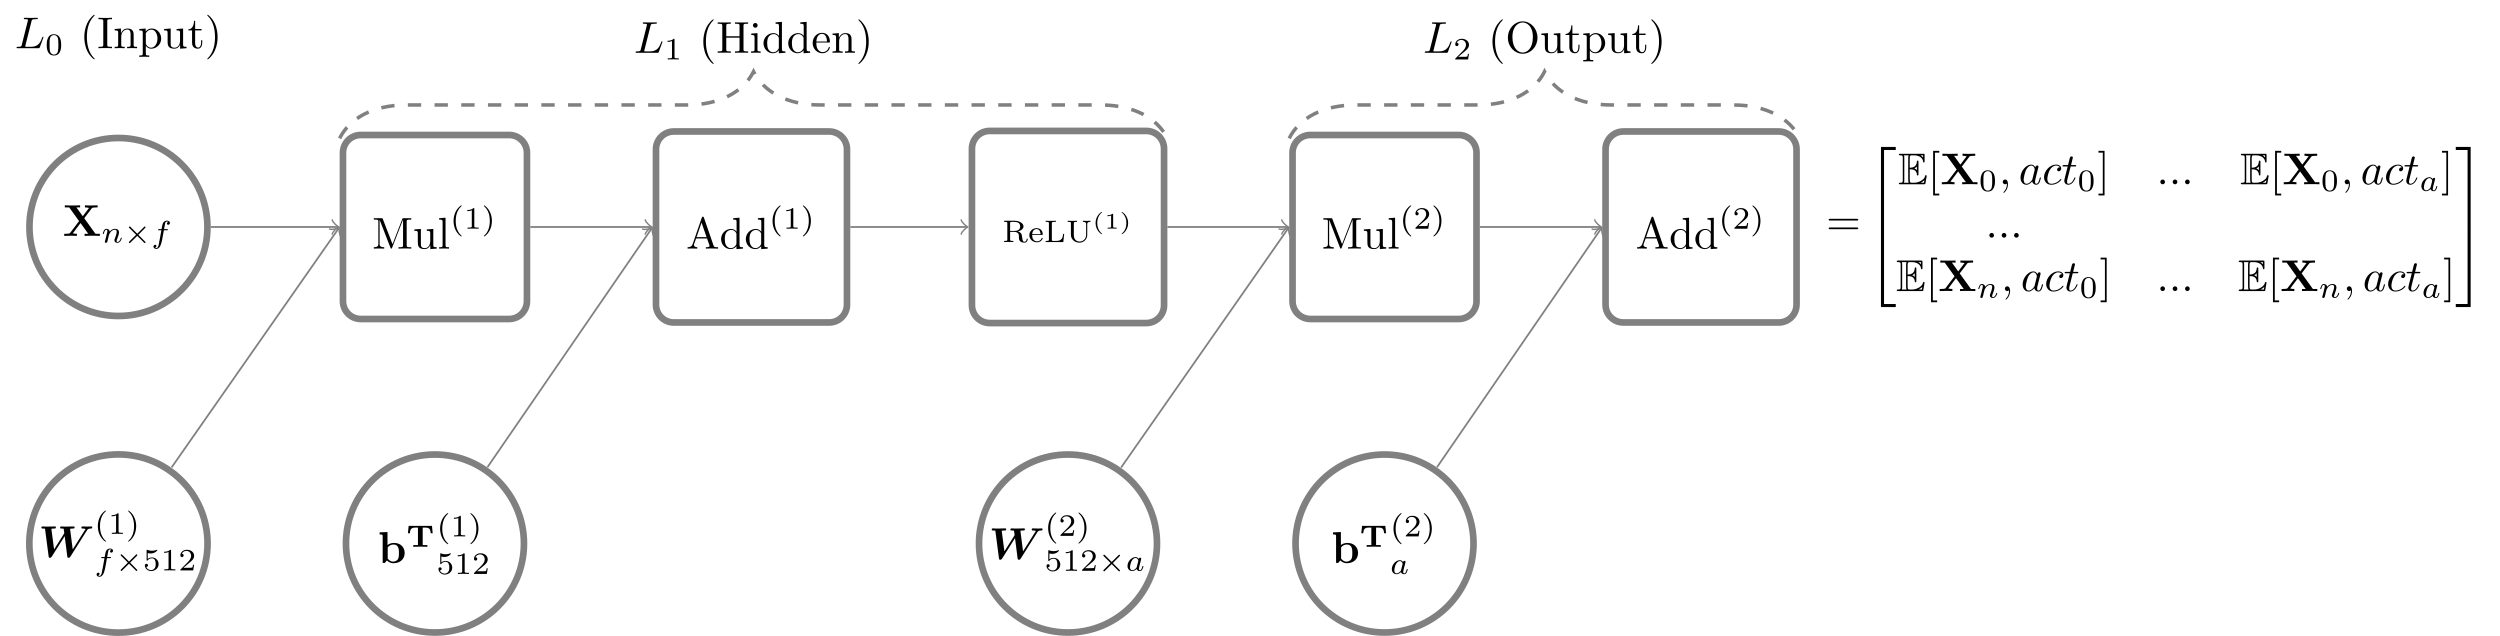 <?xml version="1.0" encoding="UTF-8"?>
<svg xmlns="http://www.w3.org/2000/svg" xmlns:xlink="http://www.w3.org/1999/xlink" width="559.733pt" height="142.384pt" viewBox="0 0 559.733 142.384" version="1.1">
<defs>
<g>
<symbol overflow="visible" id="glyph0-0">
<path style="stroke:none;" d=""/>
</symbol>
<symbol overflow="visible" id="glyph0-1">
<path style="stroke:none;" d="M 4.828 -3.953 L 6.5 -6.156 C 6.609 -6.297 6.625 -6.312 6.969 -6.344 C 7.203 -6.375 7.266 -6.375 7.547 -6.375 L 7.828 -6.375 L 7.828 -6.844 C 7.422 -6.812 6.922 -6.812 6.5 -6.812 C 6.109 -6.812 5.344 -6.812 4.984 -6.844 L 4.984 -6.375 C 5.156 -6.375 5.547 -6.375 5.906 -6.266 C 5.891 -6.234 5.844 -6.188 5.828 -6.156 L 4.5 -4.406 L 3.078 -6.375 L 3.906 -6.375 L 3.906 -6.844 C 3.5 -6.812 2.547 -6.812 2.109 -6.812 C 1.703 -6.812 0.844 -6.812 0.484 -6.844 L 0.484 -6.375 L 1.469 -6.375 L 3.672 -3.312 L 1.672 -0.672 C 1.578 -0.547 1.562 -0.531 1.234 -0.5 C 1.031 -0.484 0.828 -0.469 0.625 -0.469 L 0.344 -0.469 L 0.344 0 C 0.75 -0.031 1.25 -0.031 1.672 -0.031 C 2.062 -0.031 2.828 -0.031 3.188 0 L 3.188 -0.469 C 3.016 -0.469 2.625 -0.469 2.266 -0.578 C 2.281 -0.594 2.328 -0.656 2.359 -0.688 L 4 -2.875 L 5.734 -0.469 L 4.906 -0.469 L 4.906 0 C 5.312 -0.031 6.266 -0.031 6.703 -0.031 C 7.109 -0.031 7.969 -0.031 8.328 0 L 8.328 -0.469 L 7.344 -0.469 Z M 4.828 -3.953 "/>
</symbol>
<symbol overflow="visible" id="glyph0-2">
<path style="stroke:none;" d="M 2.141 -4 L 2.141 -6.922 L 0.375 -6.844 L 0.375 -6.375 C 0.984 -6.375 1.062 -6.375 1.062 -5.984 L 1.062 0 L 1.531 0 L 2.016 -0.562 C 2.094 -0.484 2.578 0.062 3.469 0.062 C 4.953 0.062 5.984 -0.844 5.984 -2.219 C 5.984 -3.547 5.047 -4.484 3.594 -4.484 C 2.875 -4.484 2.375 -4.203 2.141 -4 Z M 2.188 -0.984 L 2.188 -3.484 C 2.469 -3.844 2.938 -4.125 3.484 -4.125 C 4.703 -4.125 4.703 -2.922 4.703 -2.219 C 4.703 -1.75 4.703 -1.203 4.453 -0.812 C 4.156 -0.406 3.703 -0.297 3.375 -0.297 C 2.688 -0.297 2.297 -0.844 2.188 -0.984 Z M 2.188 -0.984 "/>
</symbol>
<symbol overflow="visible" id="glyph1-0">
<path style="stroke:none;" d=""/>
</symbol>
<symbol overflow="visible" id="glyph1-1">
<path style="stroke:none;" d="M 0.844 -0.438 C 0.828 -0.344 0.781 -0.172 0.781 -0.156 C 0.781 0 0.906 0.062 1.016 0.062 C 1.141 0.062 1.25 -0.016 1.297 -0.078 C 1.328 -0.141 1.375 -0.375 1.422 -0.516 C 1.453 -0.641 1.531 -0.969 1.562 -1.141 C 1.609 -1.297 1.656 -1.453 1.688 -1.609 C 1.766 -1.891 1.781 -1.953 1.984 -2.234 C 2.172 -2.516 2.5 -2.875 3.031 -2.875 C 3.422 -2.875 3.438 -2.516 3.438 -2.391 C 3.438 -1.969 3.141 -1.203 3.031 -0.906 C 2.953 -0.703 2.922 -0.641 2.922 -0.531 C 2.922 -0.156 3.219 0.062 3.578 0.062 C 4.281 0.062 4.578 -0.891 4.578 -1 C 4.578 -1.094 4.5 -1.094 4.469 -1.094 C 4.375 -1.094 4.375 -1.047 4.344 -0.969 C 4.188 -0.406 3.875 -0.125 3.609 -0.125 C 3.453 -0.125 3.422 -0.219 3.422 -0.375 C 3.422 -0.531 3.469 -0.625 3.594 -0.938 C 3.672 -1.156 3.953 -1.891 3.953 -2.281 C 3.953 -2.953 3.422 -3.078 3.047 -3.078 C 2.469 -3.078 2.078 -2.719 1.875 -2.438 C 1.828 -2.922 1.422 -3.078 1.125 -3.078 C 0.828 -3.078 0.672 -2.859 0.578 -2.703 C 0.422 -2.438 0.328 -2.047 0.328 -2 C 0.328 -1.922 0.422 -1.922 0.453 -1.922 C 0.547 -1.922 0.547 -1.938 0.594 -2.125 C 0.703 -2.531 0.844 -2.875 1.109 -2.875 C 1.297 -2.875 1.344 -2.719 1.344 -2.531 C 1.344 -2.406 1.281 -2.141 1.219 -1.953 C 1.172 -1.766 1.109 -1.484 1.078 -1.328 Z M 0.844 -0.438 "/>
</symbol>
<symbol overflow="visible" id="glyph1-2">
<path style="stroke:none;" d="M 2.844 -2.75 L 3.516 -2.75 C 3.656 -2.75 3.75 -2.75 3.75 -2.906 C 3.75 -3 3.656 -3 3.531 -3 L 2.891 -3 C 3.047 -3.891 3.094 -4.203 3.156 -4.406 C 3.188 -4.562 3.344 -4.703 3.516 -4.703 C 3.516 -4.703 3.703 -4.703 3.844 -4.625 C 3.547 -4.531 3.531 -4.281 3.531 -4.25 C 3.531 -4.094 3.656 -3.984 3.812 -3.984 C 4 -3.984 4.203 -4.141 4.203 -4.406 C 4.203 -4.734 3.875 -4.906 3.516 -4.906 C 3.203 -4.906 2.859 -4.734 2.672 -4.391 C 2.531 -4.125 2.484 -3.812 2.328 -3 L 1.781 -3 C 1.641 -3 1.547 -3 1.547 -2.844 C 1.547 -2.75 1.641 -2.75 1.766 -2.75 L 2.281 -2.75 C 2.281 -2.703 1.844 -0.203 1.672 0.547 C 1.641 0.703 1.516 1.219 1.188 1.219 C 1.172 1.219 1.016 1.219 0.875 1.141 C 1.156 1.047 1.188 0.797 1.188 0.766 C 1.188 0.609 1.062 0.5 0.906 0.5 C 0.719 0.5 0.516 0.656 0.516 0.922 C 0.516 1.234 0.844 1.422 1.188 1.422 C 1.625 1.422 1.938 0.969 2.016 0.812 C 2.266 0.344 2.438 -0.516 2.453 -0.594 Z M 2.844 -2.75 "/>
</symbol>
<symbol overflow="visible" id="glyph1-3">
<path style="stroke:none;" d="M 2.938 -2.656 C 2.797 -2.891 2.562 -3.078 2.219 -3.078 C 1.328 -3.078 0.422 -2.094 0.422 -1.094 C 0.422 -0.406 0.875 0.062 1.484 0.062 C 1.859 0.062 2.188 -0.141 2.469 -0.422 C 2.594 0 3 0.062 3.188 0.062 C 3.438 0.062 3.609 -0.078 3.734 -0.297 C 3.891 -0.578 3.984 -0.969 3.984 -1 C 3.984 -1.094 3.891 -1.094 3.875 -1.094 C 3.766 -1.094 3.766 -1.062 3.719 -0.875 C 3.625 -0.531 3.5 -0.125 3.203 -0.125 C 3.031 -0.125 2.969 -0.281 2.969 -0.469 C 2.969 -0.578 3.031 -0.844 3.078 -1.016 C 3.125 -1.203 3.203 -1.484 3.234 -1.641 L 3.375 -2.172 C 3.422 -2.359 3.5 -2.688 3.5 -2.719 C 3.5 -2.875 3.375 -2.938 3.266 -2.938 C 3.141 -2.938 2.984 -2.859 2.938 -2.656 Z M 2.5 -0.875 C 2.453 -0.672 2.297 -0.531 2.141 -0.406 C 2.078 -0.344 1.797 -0.125 1.5 -0.125 C 1.234 -0.125 0.984 -0.312 0.984 -0.797 C 0.984 -1.172 1.188 -1.938 1.359 -2.219 C 1.672 -2.781 2.031 -2.875 2.219 -2.875 C 2.703 -2.875 2.844 -2.344 2.844 -2.266 C 2.844 -2.25 2.828 -2.188 2.828 -2.172 Z M 2.5 -0.875 "/>
</symbol>
<symbol overflow="visible" id="glyph2-0">
<path style="stroke:none;" d=""/>
</symbol>
<symbol overflow="visible" id="glyph2-1">
<path style="stroke:none;" d="M 4.875 -3.266 C 4.953 -3.344 4.969 -3.391 4.969 -3.438 C 4.969 -3.547 4.891 -3.609 4.812 -3.609 C 4.734 -3.609 4.719 -3.594 4.641 -3.5 L 3.109 -1.984 L 1.578 -3.516 C 1.5 -3.578 1.484 -3.609 1.422 -3.609 C 1.312 -3.609 1.234 -3.531 1.234 -3.438 C 1.234 -3.375 1.266 -3.359 1.344 -3.266 L 2.859 -1.75 L 1.344 -0.234 C 1.25 -0.125 1.234 -0.094 1.234 -0.062 C 1.234 0.047 1.312 0.125 1.422 0.125 C 1.484 0.125 1.5 0.094 1.578 0.016 L 3.109 -1.5 L 4.703 0.078 C 4.734 0.109 4.766 0.125 4.812 0.125 C 4.891 0.125 4.969 0.062 4.969 -0.062 C 4.969 -0.109 4.969 -0.125 4.938 -0.141 C 4.922 -0.172 3.578 -1.531 3.359 -1.734 Z M 4.875 -3.266 "/>
</symbol>
<symbol overflow="visible" id="glyph3-0">
<path style="stroke:none;" d=""/>
</symbol>
<symbol overflow="visible" id="glyph3-1">
<path style="stroke:none;" d="M 10.859 -5.984 C 10.984 -6.188 11.109 -6.359 11.734 -6.375 C 11.859 -6.375 12.031 -6.375 12.031 -6.656 C 12.031 -6.75 11.953 -6.844 11.859 -6.844 C 11.578 -6.844 11.281 -6.812 11 -6.812 C 10.625 -6.812 10.234 -6.844 9.859 -6.844 C 9.781 -6.844 9.594 -6.844 9.594 -6.547 C 9.594 -6.375 9.766 -6.375 9.844 -6.375 C 9.875 -6.375 10.281 -6.375 10.531 -6.266 L 7.656 -1.703 L 7.062 -6.312 C 7.25 -6.359 7.562 -6.375 7.703 -6.375 C 7.922 -6.375 8.078 -6.375 8.078 -6.656 C 8.078 -6.672 8.078 -6.844 7.859 -6.844 C 7.531 -6.844 6.734 -6.812 6.406 -6.812 C 6.188 -6.812 5.969 -6.812 5.766 -6.812 C 5.469 -6.812 5.109 -6.844 5.094 -6.844 C 5.031 -6.844 4.828 -6.844 4.828 -6.547 C 4.828 -6.375 5 -6.375 5.156 -6.375 C 5.297 -6.375 5.5 -6.359 5.625 -6.344 L 5.766 -5.359 C 5.766 -5.328 5.766 -5.297 5.688 -5.188 L 3.484 -1.703 L 2.875 -6.312 C 3.078 -6.359 3.375 -6.375 3.531 -6.375 C 3.766 -6.375 3.766 -6.375 3.812 -6.438 C 3.875 -6.484 3.891 -6.656 3.891 -6.656 C 3.891 -6.672 3.891 -6.844 3.688 -6.844 C 3.359 -6.844 2.547 -6.812 2.219 -6.812 C 2 -6.812 1.781 -6.812 1.578 -6.812 C 1.312 -6.812 0.922 -6.844 0.922 -6.844 C 0.844 -6.844 0.641 -6.844 0.641 -6.547 C 0.641 -6.375 0.812 -6.375 0.984 -6.375 C 1.125 -6.375 1.328 -6.359 1.453 -6.344 L 2.266 -0.125 C 2.297 0.062 2.312 0.172 2.547 0.172 C 2.766 0.172 2.844 0.094 2.969 -0.094 L 5.859 -4.672 L 6.438 -0.125 C 6.469 0.094 6.5 0.172 6.734 0.172 C 6.953 0.172 7.031 0.094 7.141 -0.094 Z M 10.859 -5.984 "/>
</symbol>
<symbol overflow="visible" id="glyph4-0">
<path style="stroke:none;" d=""/>
</symbol>
<symbol overflow="visible" id="glyph4-1">
<path style="stroke:none;" d="M 2.469 -5.219 C 1.156 -4.297 0.797 -2.812 0.797 -1.75 C 0.797 -0.766 1.094 0.766 2.469 1.734 C 2.531 1.734 2.609 1.734 2.609 1.656 C 2.609 1.609 2.594 1.594 2.547 1.547 C 1.609 0.703 1.281 -0.469 1.281 -1.734 C 1.281 -3.625 2 -4.547 2.562 -5.062 C 2.594 -5.094 2.609 -5.109 2.609 -5.141 C 2.609 -5.219 2.531 -5.219 2.469 -5.219 Z M 2.469 -5.219 "/>
</symbol>
<symbol overflow="visible" id="glyph4-2">
<path style="stroke:none;" d="M 2.328 -4.438 C 2.328 -4.625 2.328 -4.625 2.125 -4.625 C 1.672 -4.188 1.047 -4.188 0.766 -4.188 L 0.766 -3.938 C 0.922 -3.938 1.391 -3.938 1.766 -4.125 L 1.766 -0.578 C 1.766 -0.344 1.766 -0.25 1.078 -0.25 L 0.812 -0.25 L 0.812 0 C 0.938 0 1.797 -0.031 2.047 -0.031 C 2.266 -0.031 3.141 0 3.297 0 L 3.297 -0.25 L 3.031 -0.25 C 2.328 -0.25 2.328 -0.344 2.328 -0.578 Z M 2.328 -4.438 "/>
</symbol>
<symbol overflow="visible" id="glyph4-3">
<path style="stroke:none;" d="M 0.625 -5.219 C 0.578 -5.219 0.5 -5.219 0.5 -5.141 C 0.5 -5.109 0.516 -5.094 0.562 -5.031 C 1.156 -4.484 1.828 -3.547 1.828 -1.75 C 1.828 -0.297 1.375 0.812 0.625 1.484 C 0.5 1.609 0.5 1.609 0.5 1.656 C 0.5 1.688 0.516 1.734 0.578 1.734 C 0.672 1.734 1.328 1.281 1.797 0.406 C 2.094 -0.172 2.297 -0.922 2.297 -1.734 C 2.297 -2.719 2 -4.25 0.625 -5.219 Z M 0.625 -5.219 "/>
</symbol>
<symbol overflow="visible" id="glyph4-4">
<path style="stroke:none;" d="M 1.078 -3.891 C 1.438 -3.797 1.641 -3.797 1.75 -3.797 C 2.672 -3.797 3.219 -4.422 3.219 -4.531 C 3.219 -4.609 3.172 -4.625 3.141 -4.625 C 3.125 -4.625 3.109 -4.625 3.078 -4.609 C 2.906 -4.547 2.547 -4.406 2.031 -4.406 C 1.828 -4.406 1.469 -4.422 1.016 -4.594 C 0.938 -4.625 0.922 -4.625 0.922 -4.625 C 0.828 -4.625 0.828 -4.547 0.828 -4.438 L 0.828 -2.391 C 0.828 -2.266 0.828 -2.188 0.938 -2.188 C 1 -2.188 1.016 -2.188 1.078 -2.281 C 1.375 -2.656 1.812 -2.719 2.047 -2.719 C 2.469 -2.719 2.656 -2.391 2.688 -2.328 C 2.812 -2.094 2.859 -1.828 2.859 -1.422 C 2.859 -1.219 2.859 -0.812 2.641 -0.5 C 2.469 -0.25 2.172 -0.078 1.828 -0.078 C 1.375 -0.078 0.906 -0.328 0.734 -0.797 C 1 -0.781 1.141 -0.953 1.141 -1.141 C 1.141 -1.438 0.875 -1.484 0.781 -1.484 C 0.781 -1.484 0.438 -1.484 0.438 -1.109 C 0.438 -0.484 1.016 0.141 1.844 0.141 C 2.734 0.141 3.516 -0.516 3.516 -1.406 C 3.516 -2.188 2.922 -2.906 2.062 -2.906 C 1.75 -2.906 1.391 -2.844 1.078 -2.578 Z M 1.078 -3.891 "/>
</symbol>
<symbol overflow="visible" id="glyph4-5">
<path style="stroke:none;" d="M 3.516 -1.266 L 3.281 -1.266 C 3.266 -1.109 3.188 -0.703 3.094 -0.641 C 3.047 -0.594 2.516 -0.594 2.406 -0.594 L 1.125 -0.594 C 1.859 -1.234 2.109 -1.438 2.516 -1.766 C 3.031 -2.172 3.516 -2.609 3.516 -3.266 C 3.516 -4.109 2.781 -4.625 1.891 -4.625 C 1.031 -4.625 0.438 -4.016 0.438 -3.375 C 0.438 -3.031 0.734 -2.984 0.812 -2.984 C 0.969 -2.984 1.172 -3.109 1.172 -3.359 C 1.172 -3.484 1.125 -3.734 0.766 -3.734 C 0.984 -4.219 1.453 -4.375 1.781 -4.375 C 2.484 -4.375 2.844 -3.828 2.844 -3.266 C 2.844 -2.656 2.406 -2.188 2.188 -1.938 L 0.516 -0.266 C 0.438 -0.203 0.438 -0.188 0.438 0 L 3.312 0 Z M 3.516 -1.266 "/>
</symbol>
<symbol overflow="visible" id="glyph4-6">
<path style="stroke:none;" d="M 3.5 -2.375 C 4.125 -2.516 4.75 -2.938 4.75 -3.5 C 4.75 -4.188 3.828 -4.766 2.75 -4.766 L 0.406 -4.766 L 0.406 -4.516 L 0.578 -4.516 C 1.109 -4.516 1.125 -4.438 1.125 -4.188 L 1.125 -0.562 C 1.125 -0.328 1.109 -0.25 0.578 -0.25 L 0.406 -0.25 L 0.406 0 C 0.406 0 1.156 -0.031 1.438 -0.031 C 1.734 -0.031 2.125 -0.016 2.469 0 L 2.469 -0.25 L 2.312 -0.25 C 1.766 -0.25 1.75 -0.328 1.75 -0.562 L 1.75 -2.281 L 2.688 -2.281 C 2.812 -2.281 3.172 -2.281 3.484 -2 C 3.719 -1.781 3.719 -1.609 3.719 -1.141 C 3.719 -0.688 3.719 -0.406 4.047 -0.141 C 4.344 0.109 4.75 0.141 4.953 0.141 C 5.547 0.141 5.688 -0.422 5.688 -0.641 C 5.688 -0.688 5.688 -0.766 5.578 -0.766 C 5.469 -0.766 5.469 -0.703 5.453 -0.641 C 5.422 -0.234 5.188 -0.062 4.969 -0.062 C 4.578 -0.062 4.516 -0.469 4.438 -1.094 C 4.359 -1.656 4.344 -1.766 4.141 -2 C 4.062 -2.078 3.875 -2.266 3.5 -2.375 Z M 2.656 -2.484 L 1.75 -2.484 L 1.75 -4.234 C 1.75 -4.438 1.766 -4.484 1.938 -4.5 C 2 -4.516 2.234 -4.516 2.391 -4.516 C 3.047 -4.516 4 -4.516 4 -3.5 C 4 -2.719 3.406 -2.484 2.656 -2.484 Z M 2.656 -2.484 "/>
</symbol>
<symbol overflow="visible" id="glyph4-7">
<path style="stroke:none;" d="M 3.062 -1.594 C 3.219 -1.594 3.266 -1.594 3.266 -1.734 C 3.266 -2.359 2.922 -3.109 1.875 -3.109 C 0.969 -3.109 0.266 -2.391 0.266 -1.531 C 0.266 -0.641 1.047 0.062 1.969 0.062 C 2.906 0.062 3.266 -0.688 3.266 -0.844 C 3.266 -0.859 3.25 -0.938 3.141 -0.938 C 3.047 -0.938 3.031 -0.891 3.016 -0.828 C 2.797 -0.266 2.266 -0.156 2.016 -0.156 C 1.688 -0.156 1.375 -0.297 1.172 -0.562 C 0.906 -0.891 0.906 -1.312 0.906 -1.594 Z M 0.906 -1.766 C 0.984 -2.75 1.609 -2.906 1.875 -2.906 C 2.734 -2.906 2.766 -1.938 2.781 -1.766 Z M 0.906 -1.766 "/>
</symbol>
<symbol overflow="visible" id="glyph4-8">
<path style="stroke:none;" d="M 4.531 -1.828 L 4.297 -1.828 C 4.219 -1.156 4.125 -0.25 2.797 -0.25 L 2.109 -0.25 C 1.781 -0.25 1.766 -0.312 1.766 -0.516 L 1.766 -4.188 C 1.766 -4.422 1.766 -4.516 2.422 -4.516 L 2.672 -4.516 L 2.672 -4.766 C 2.516 -4.75 1.625 -4.734 1.453 -4.734 C 1.188 -4.734 0.391 -4.766 0.391 -4.766 L 0.391 -4.516 L 0.562 -4.516 C 1.094 -4.516 1.109 -4.438 1.109 -4.188 L 1.109 -0.562 C 1.109 -0.328 1.094 -0.25 0.562 -0.25 L 0.391 -0.25 L 0.391 0 L 4.328 0 Z M 4.531 -1.828 "/>
</symbol>
<symbol overflow="visible" id="glyph4-9">
<path style="stroke:none;" d="M 4.766 -4 C 4.766 -4.188 4.766 -4.516 5.484 -4.516 L 5.484 -4.766 C 5.203 -4.734 4.906 -4.734 4.641 -4.734 C 4.359 -4.734 4.062 -4.734 3.797 -4.766 L 3.797 -4.516 C 4.516 -4.516 4.516 -4.188 4.516 -4 L 4.516 -1.609 C 4.516 -0.656 3.766 -0.109 3.047 -0.109 C 2.641 -0.109 1.766 -0.328 1.766 -1.578 L 1.766 -4.188 C 1.766 -4.438 1.781 -4.516 2.328 -4.516 L 2.484 -4.516 L 2.484 -4.766 C 2.141 -4.75 1.688 -4.734 1.438 -4.734 C 1.188 -4.734 0.734 -4.75 0.391 -4.766 L 0.391 -4.516 L 0.562 -4.516 C 1.094 -4.516 1.109 -4.438 1.109 -4.188 L 1.109 -1.609 C 1.109 -0.594 2 0.141 3.031 0.141 C 3.984 0.141 4.766 -0.625 4.766 -1.594 Z M 4.766 -4 "/>
</symbol>
<symbol overflow="visible" id="glyph4-10">
<path style="stroke:none;" d="M 3.594 -2.219 C 3.594 -2.984 3.5 -3.547 3.188 -4.031 C 2.969 -4.344 2.531 -4.625 1.984 -4.625 C 0.359 -4.625 0.359 -2.719 0.359 -2.219 C 0.359 -1.719 0.359 0.141 1.984 0.141 C 3.594 0.141 3.594 -1.719 3.594 -2.219 Z M 1.984 -0.062 C 1.656 -0.062 1.234 -0.25 1.094 -0.812 C 1 -1.219 1 -1.797 1 -2.312 C 1 -2.828 1 -3.359 1.094 -3.734 C 1.25 -4.281 1.688 -4.438 1.984 -4.438 C 2.359 -4.438 2.719 -4.203 2.844 -3.797 C 2.953 -3.422 2.969 -2.922 2.969 -2.312 C 2.969 -1.797 2.969 -1.281 2.875 -0.844 C 2.734 -0.203 2.266 -0.062 1.984 -0.062 Z M 1.984 -0.062 "/>
</symbol>
<symbol overflow="visible" id="glyph5-0">
<path style="stroke:none;" d=""/>
</symbol>
<symbol overflow="visible" id="glyph5-1">
<path style="stroke:none;" d="M 2.406 -6.594 C 2.312 -6.812 2.281 -6.812 2.047 -6.812 L 0.375 -6.812 L 0.375 -6.5 L 0.609 -6.5 C 1.375 -6.5 1.391 -6.391 1.391 -6.031 L 1.391 -1.047 C 1.391 -0.781 1.391 -0.312 0.375 -0.312 L 0.375 0 C 0.719 -0.016 1.203 -0.031 1.531 -0.031 C 1.859 -0.031 2.359 -0.016 2.703 0 L 2.703 -0.312 C 1.672 -0.312 1.672 -0.781 1.672 -1.047 L 1.672 -6.422 L 1.688 -6.422 L 4.094 -0.219 C 4.141 -0.094 4.188 0 4.281 0 C 4.391 0 4.422 -0.078 4.469 -0.188 L 6.922 -6.5 L 6.922 -0.781 C 6.922 -0.422 6.906 -0.312 6.141 -0.312 L 5.906 -0.312 L 5.906 0 C 6.266 -0.031 6.953 -0.031 7.344 -0.031 C 7.719 -0.031 8.391 -0.031 8.766 0 L 8.766 -0.312 L 8.516 -0.312 C 7.75 -0.312 7.734 -0.422 7.734 -0.781 L 7.734 -6.031 C 7.734 -6.391 7.75 -6.5 8.516 -6.5 L 8.766 -6.5 L 8.766 -6.812 L 7.078 -6.812 C 6.812 -6.812 6.812 -6.797 6.75 -6.625 L 4.562 -1 Z M 2.406 -6.594 "/>
</symbol>
<symbol overflow="visible" id="glyph5-2">
<path style="stroke:none;" d="M 3.891 -0.781 L 3.891 0.109 L 5.328 0 L 5.328 -0.312 C 4.641 -0.312 4.562 -0.375 4.562 -0.875 L 4.562 -4.406 L 3.094 -4.297 L 3.094 -3.984 C 3.781 -3.984 3.875 -3.922 3.875 -3.422 L 3.875 -1.656 C 3.875 -0.781 3.391 -0.109 2.656 -0.109 C 1.828 -0.109 1.781 -0.578 1.781 -1.094 L 1.781 -4.406 L 0.312 -4.297 L 0.312 -3.984 C 1.094 -3.984 1.094 -3.953 1.094 -3.078 L 1.094 -1.578 C 1.094 -0.797 1.094 0.109 2.609 0.109 C 3.172 0.109 3.609 -0.172 3.891 -0.781 Z M 3.891 -0.781 "/>
</symbol>
<symbol overflow="visible" id="glyph5-3">
<path style="stroke:none;" d="M 1.766 -6.922 L 0.328 -6.812 L 0.328 -6.5 C 1.031 -6.5 1.109 -6.438 1.109 -5.938 L 1.109 -0.75 C 1.109 -0.312 1 -0.312 0.328 -0.312 L 0.328 0 C 0.656 -0.016 1.188 -0.031 1.438 -0.031 C 1.688 -0.031 2.172 -0.016 2.547 0 L 2.547 -0.312 C 1.875 -0.312 1.766 -0.312 1.766 -0.75 Z M 1.766 -6.922 "/>
</symbol>
<symbol overflow="visible" id="glyph5-4">
<path style="stroke:none;" d="M 3.969 -6.938 C 3.922 -7.062 3.891 -7.141 3.734 -7.141 C 3.578 -7.141 3.547 -7.078 3.5 -6.938 L 1.438 -0.984 C 1.25 -0.469 0.859 -0.312 0.312 -0.312 L 0.312 0 C 0.547 -0.016 0.984 -0.031 1.328 -0.031 C 1.641 -0.031 2.156 -0.016 2.484 0 L 2.484 -0.312 C 1.984 -0.312 1.734 -0.562 1.734 -0.812 C 1.734 -0.844 1.75 -0.953 1.75 -0.969 L 2.219 -2.266 L 4.672 -2.266 L 5.203 -0.75 C 5.219 -0.703 5.234 -0.641 5.234 -0.609 C 5.234 -0.312 4.672 -0.312 4.406 -0.312 L 4.406 0 C 4.766 -0.031 5.469 -0.031 5.844 -0.031 C 6.266 -0.031 6.734 -0.016 7.141 0 L 7.141 -0.312 L 6.969 -0.312 C 6.375 -0.312 6.234 -0.375 6.125 -0.703 Z M 3.438 -5.828 L 4.562 -2.578 L 2.328 -2.578 Z M 3.438 -5.828 "/>
</symbol>
<symbol overflow="visible" id="glyph5-5">
<path style="stroke:none;" d="M 3.781 -0.547 L 3.781 0.109 L 5.25 0 L 5.25 -0.312 C 4.562 -0.312 4.469 -0.375 4.469 -0.875 L 4.469 -6.922 L 3.047 -6.812 L 3.047 -6.5 C 3.734 -6.5 3.812 -6.438 3.812 -5.938 L 3.812 -3.781 C 3.531 -4.141 3.094 -4.406 2.562 -4.406 C 1.391 -4.406 0.344 -3.422 0.344 -2.141 C 0.344 -0.875 1.312 0.109 2.453 0.109 C 3.094 0.109 3.531 -0.234 3.781 -0.547 Z M 3.781 -3.219 L 3.781 -1.172 C 3.781 -1 3.781 -0.984 3.672 -0.812 C 3.375 -0.328 2.938 -0.109 2.5 -0.109 C 2.047 -0.109 1.688 -0.375 1.453 -0.75 C 1.203 -1.156 1.172 -1.719 1.172 -2.141 C 1.172 -2.5 1.188 -3.094 1.469 -3.547 C 1.688 -3.859 2.062 -4.188 2.609 -4.188 C 2.953 -4.188 3.375 -4.031 3.672 -3.594 C 3.781 -3.422 3.781 -3.406 3.781 -3.219 Z M 3.781 -3.219 "/>
</symbol>
<symbol overflow="visible" id="glyph5-6">
<path style="stroke:none;" d="M 2.547 2.5 L 2.547 2.094 L 1.578 2.094 L 1.578 -7.078 L 2.547 -7.078 L 2.547 -7.484 L 1.172 -7.484 L 1.172 2.5 Z M 2.547 2.5 "/>
</symbol>
<symbol overflow="visible" id="glyph5-7">
<path style="stroke:none;" d="M 1.578 -7.484 L 0.219 -7.484 L 0.219 -7.078 L 1.188 -7.078 L 1.188 2.094 L 0.219 2.094 L 0.219 2.5 L 1.578 2.5 Z M 1.578 -7.484 "/>
</symbol>
<symbol overflow="visible" id="glyph5-8">
<path style="stroke:none;" d="M 6.844 -3.266 C 7 -3.266 7.188 -3.266 7.188 -3.453 C 7.188 -3.656 7 -3.656 6.859 -3.656 L 0.891 -3.656 C 0.75 -3.656 0.562 -3.656 0.562 -3.453 C 0.562 -3.266 0.75 -3.266 0.891 -3.266 Z M 6.859 -1.328 C 7 -1.328 7.188 -1.328 7.188 -1.531 C 7.188 -1.719 7 -1.719 6.844 -1.719 L 0.891 -1.719 C 0.75 -1.719 0.562 -1.719 0.562 -1.531 C 0.562 -1.328 0.75 -1.328 0.891 -1.328 Z M 6.859 -1.328 "/>
</symbol>
<symbol overflow="visible" id="glyph5-9">
<path style="stroke:none;" d="M 3.297 2.391 C 3.297 2.359 3.297 2.344 3.125 2.172 C 1.891 0.922 1.562 -0.969 1.562 -2.5 C 1.562 -4.234 1.938 -5.969 3.172 -7.203 C 3.297 -7.328 3.297 -7.344 3.297 -7.375 C 3.297 -7.453 3.266 -7.484 3.203 -7.484 C 3.094 -7.484 2.203 -6.797 1.609 -5.531 C 1.109 -4.438 0.984 -3.328 0.984 -2.5 C 0.984 -1.719 1.094 -0.516 1.641 0.625 C 2.25 1.844 3.094 2.5 3.203 2.5 C 3.266 2.5 3.297 2.469 3.297 2.391 Z M 3.297 2.391 "/>
</symbol>
<symbol overflow="visible" id="glyph5-10">
<path style="stroke:none;" d="M 2.25 -6.031 C 2.25 -6.391 2.266 -6.5 3.062 -6.5 L 3.312 -6.5 L 3.312 -6.812 C 2.969 -6.781 2.188 -6.781 1.797 -6.781 C 1.422 -6.781 0.625 -6.781 0.281 -6.812 L 0.281 -6.5 L 0.531 -6.5 C 1.328 -6.5 1.359 -6.391 1.359 -6.031 L 1.359 -0.781 C 1.359 -0.422 1.328 -0.312 0.531 -0.312 L 0.281 -0.312 L 0.281 0 C 0.625 -0.031 1.422 -0.031 1.797 -0.031 C 2.188 -0.031 2.969 -0.031 3.312 0 L 3.312 -0.312 L 3.062 -0.312 C 2.266 -0.312 2.25 -0.422 2.25 -0.781 Z M 2.25 -6.031 "/>
</symbol>
<symbol overflow="visible" id="glyph5-11">
<path style="stroke:none;" d="M 1.094 -3.422 L 1.094 -0.75 C 1.094 -0.312 0.984 -0.312 0.312 -0.312 L 0.312 0 C 0.672 -0.016 1.172 -0.031 1.453 -0.031 C 1.703 -0.031 2.219 -0.016 2.562 0 L 2.562 -0.312 C 1.891 -0.312 1.781 -0.312 1.781 -0.75 L 1.781 -2.594 C 1.781 -3.625 2.5 -4.188 3.125 -4.188 C 3.766 -4.188 3.875 -3.656 3.875 -3.078 L 3.875 -0.75 C 3.875 -0.312 3.766 -0.312 3.094 -0.312 L 3.094 0 C 3.438 -0.016 3.953 -0.031 4.219 -0.031 C 4.469 -0.031 5 -0.016 5.328 0 L 5.328 -0.312 C 4.812 -0.312 4.562 -0.312 4.562 -0.609 L 4.562 -2.516 C 4.562 -3.375 4.562 -3.672 4.25 -4.031 C 4.109 -4.203 3.781 -4.406 3.203 -4.406 C 2.469 -4.406 2 -3.984 1.719 -3.359 L 1.719 -4.406 L 0.312 -4.297 L 0.312 -3.984 C 1.016 -3.984 1.094 -3.922 1.094 -3.422 Z M 1.094 -3.422 "/>
</symbol>
<symbol overflow="visible" id="glyph5-12">
<path style="stroke:none;" d="M 1.719 -3.75 L 1.719 -4.406 L 0.281 -4.297 L 0.281 -3.984 C 0.984 -3.984 1.062 -3.922 1.062 -3.484 L 1.062 1.172 C 1.062 1.625 0.953 1.625 0.281 1.625 L 0.281 1.938 C 0.625 1.922 1.141 1.906 1.391 1.906 C 1.672 1.906 2.172 1.922 2.516 1.938 L 2.516 1.625 C 1.859 1.625 1.75 1.625 1.75 1.172 L 1.75 -0.594 C 1.797 -0.422 2.219 0.109 2.969 0.109 C 4.156 0.109 5.188 -0.875 5.188 -2.156 C 5.188 -3.422 4.234 -4.406 3.109 -4.406 C 2.328 -4.406 1.906 -3.969 1.719 -3.75 Z M 1.75 -1.141 L 1.75 -3.359 C 2.031 -3.875 2.516 -4.156 3.031 -4.156 C 3.766 -4.156 4.359 -3.281 4.359 -2.156 C 4.359 -0.953 3.672 -0.109 2.938 -0.109 C 2.531 -0.109 2.156 -0.312 1.891 -0.719 C 1.75 -0.922 1.75 -0.938 1.75 -1.141 Z M 1.75 -1.141 "/>
</symbol>
<symbol overflow="visible" id="glyph5-13">
<path style="stroke:none;" d="M 1.719 -3.984 L 3.156 -3.984 L 3.156 -4.297 L 1.719 -4.297 L 1.719 -6.125 L 1.469 -6.125 C 1.469 -5.312 1.172 -4.25 0.188 -4.203 L 0.188 -3.984 L 1.031 -3.984 L 1.031 -1.234 C 1.031 -0.016 1.969 0.109 2.328 0.109 C 3.031 0.109 3.312 -0.594 3.312 -1.234 L 3.312 -1.797 L 3.062 -1.797 L 3.062 -1.25 C 3.062 -0.516 2.766 -0.141 2.391 -0.141 C 1.719 -0.141 1.719 -1.047 1.719 -1.219 Z M 1.719 -3.984 "/>
</symbol>
<symbol overflow="visible" id="glyph5-14">
<path style="stroke:none;" d="M 2.875 -2.5 C 2.875 -3.266 2.766 -4.469 2.219 -5.609 C 1.625 -6.828 0.766 -7.484 0.672 -7.484 C 0.609 -7.484 0.562 -7.438 0.562 -7.375 C 0.562 -7.344 0.562 -7.328 0.75 -7.141 C 1.734 -6.156 2.297 -4.578 2.297 -2.5 C 2.297 -0.781 1.938 0.969 0.703 2.219 C 0.562 2.344 0.562 2.359 0.562 2.391 C 0.562 2.453 0.609 2.5 0.672 2.5 C 0.766 2.5 1.672 1.812 2.25 0.547 C 2.766 -0.547 2.875 -1.656 2.875 -2.5 Z M 2.875 -2.5 "/>
</symbol>
<symbol overflow="visible" id="glyph5-15">
<path style="stroke:none;" d="M 6.109 -6.031 C 6.109 -6.391 6.125 -6.5 6.891 -6.5 L 7.141 -6.5 L 7.141 -6.812 C 6.781 -6.781 6.047 -6.781 5.672 -6.781 C 5.297 -6.781 4.547 -6.781 4.203 -6.812 L 4.203 -6.5 L 4.438 -6.5 C 5.203 -6.5 5.219 -6.391 5.219 -6.031 L 5.219 -3.703 L 2.25 -3.703 L 2.25 -6.031 C 2.25 -6.391 2.266 -6.5 3.031 -6.5 L 3.266 -6.5 L 3.266 -6.812 C 2.922 -6.781 2.188 -6.781 1.797 -6.781 C 1.422 -6.781 0.672 -6.781 0.328 -6.812 L 0.328 -6.5 L 0.562 -6.5 C 1.328 -6.5 1.359 -6.391 1.359 -6.031 L 1.359 -0.781 C 1.359 -0.422 1.328 -0.312 0.562 -0.312 L 0.328 -0.312 L 0.328 0 C 0.672 -0.031 1.422 -0.031 1.797 -0.031 C 2.172 -0.031 2.922 -0.031 3.266 0 L 3.266 -0.312 L 3.031 -0.312 C 2.266 -0.312 2.25 -0.422 2.25 -0.781 L 2.25 -3.391 L 5.219 -3.391 L 5.219 -0.781 C 5.219 -0.422 5.203 -0.312 4.438 -0.312 L 4.203 -0.312 L 4.203 0 C 4.547 -0.031 5.281 -0.031 5.656 -0.031 C 6.047 -0.031 6.781 -0.031 7.141 0 L 7.141 -0.312 L 6.891 -0.312 C 6.125 -0.312 6.109 -0.422 6.109 -0.781 Z M 6.109 -6.031 "/>
</symbol>
<symbol overflow="visible" id="glyph5-16">
<path style="stroke:none;" d="M 1.766 -4.406 L 0.375 -4.297 L 0.375 -3.984 C 1.016 -3.984 1.109 -3.922 1.109 -3.438 L 1.109 -0.75 C 1.109 -0.312 1 -0.312 0.328 -0.312 L 0.328 0 C 0.641 -0.016 1.188 -0.031 1.422 -0.031 C 1.781 -0.031 2.125 -0.016 2.469 0 L 2.469 -0.312 C 1.797 -0.312 1.766 -0.359 1.766 -0.75 Z M 1.797 -6.141 C 1.797 -6.453 1.562 -6.672 1.281 -6.672 C 0.969 -6.672 0.75 -6.406 0.75 -6.141 C 0.75 -5.875 0.969 -5.609 1.281 -5.609 C 1.562 -5.609 1.797 -5.828 1.797 -6.141 Z M 1.797 -6.141 "/>
</symbol>
<symbol overflow="visible" id="glyph5-17">
<path style="stroke:none;" d="M 1.109 -2.516 C 1.172 -4 2.016 -4.25 2.359 -4.25 C 3.375 -4.25 3.484 -2.906 3.484 -2.516 Z M 1.109 -2.297 L 3.891 -2.297 C 4.109 -2.297 4.141 -2.297 4.141 -2.516 C 4.141 -3.5 3.594 -4.469 2.359 -4.469 C 1.203 -4.469 0.281 -3.438 0.281 -2.188 C 0.281 -0.859 1.328 0.109 2.469 0.109 C 3.688 0.109 4.141 -1 4.141 -1.188 C 4.141 -1.281 4.062 -1.312 4 -1.312 C 3.922 -1.312 3.891 -1.25 3.875 -1.172 C 3.531 -0.141 2.625 -0.141 2.531 -0.141 C 2.031 -0.141 1.641 -0.438 1.406 -0.812 C 1.109 -1.281 1.109 -1.938 1.109 -2.297 Z M 1.109 -2.297 "/>
</symbol>
<symbol overflow="visible" id="glyph5-18">
<path style="stroke:none;" d="M 7.188 -3.375 C 7.188 -5.406 5.688 -7.031 3.875 -7.031 C 2.078 -7.031 0.562 -5.438 0.562 -3.375 C 0.562 -1.328 2.094 0.219 3.875 0.219 C 5.688 0.219 7.188 -1.359 7.188 -3.375 Z M 3.875 -0.047 C 2.922 -0.047 1.578 -0.922 1.578 -3.516 C 1.578 -6.094 3.047 -6.781 3.875 -6.781 C 4.734 -6.781 6.156 -6.078 6.156 -3.516 C 6.156 -0.875 4.797 -0.047 3.875 -0.047 Z M 3.875 -0.047 "/>
</symbol>
<symbol overflow="visible" id="glyph6-0">
<path style="stroke:none;" d=""/>
</symbol>
<symbol overflow="visible" id="glyph6-1">
<path style="stroke:none;" d="M 5.734 -4.688 L 0.516 -4.688 L 0.344 -3.031 L 0.781 -3.031 C 0.859 -3.781 0.969 -4.297 1.969 -4.297 L 2.594 -4.297 L 2.594 -0.391 L 1.547 -0.391 L 1.547 0 C 1.719 -0.016 2.109 -0.016 2.297 -0.016 C 2.578 -0.016 2.844 -0.031 3.125 -0.031 C 3.406 -0.031 3.688 -0.016 3.984 -0.016 C 4.188 -0.016 4.516 -0.016 4.703 0 L 4.703 -0.391 L 3.656 -0.391 L 3.656 -4.297 L 4.266 -4.297 C 5.281 -4.297 5.375 -3.797 5.453 -3.031 L 5.891 -3.031 Z M 5.734 -4.688 "/>
</symbol>
<symbol overflow="visible" id="glyph7-0">
<path style="stroke:none;" d=""/>
</symbol>
<symbol overflow="visible" id="glyph7-1">
<path style="stroke:none;" d="M 2.203 -3.625 C 2.203 -3.625 2.219 -3.641 2.219 -3.672 C 2.219 -3.688 2.203 -3.734 2.125 -3.734 C 2.031 -3.734 0.75 -2.938 0.75 -1.25 C 0.75 0.438 2.031 1.25 2.125 1.25 C 2.203 1.25 2.219 1.203 2.219 1.172 C 2.219 1.141 2.188 1.125 2.172 1.109 C 1.297 0.406 1.125 -0.609 1.125 -1.25 C 1.125 -2.469 1.688 -3.266 2.203 -3.625 Z M 2.203 -3.625 "/>
</symbol>
<symbol overflow="visible" id="glyph7-2">
<path style="stroke:none;" d="M 1.984 -3.172 C 1.984 -3.312 1.969 -3.312 1.797 -3.312 C 1.453 -3 0.891 -3 0.797 -3 L 0.719 -3 L 0.719 -2.781 L 0.797 -2.781 C 0.906 -2.781 1.234 -2.797 1.531 -2.922 L 1.531 -0.422 C 1.531 -0.281 1.531 -0.219 1 -0.219 L 0.75 -0.219 L 0.75 0 C 1.016 -0.016 1.469 -0.016 1.75 -0.016 C 2.047 -0.016 2.484 -0.016 2.766 0 L 2.766 -0.219 L 2.516 -0.219 C 1.984 -0.219 1.984 -0.281 1.984 -0.422 Z M 1.984 -3.172 "/>
</symbol>
<symbol overflow="visible" id="glyph7-3">
<path style="stroke:none;" d="M 1.953 -1.25 C 1.953 -2.938 0.672 -3.734 0.562 -3.734 C 0.484 -3.734 0.484 -3.672 0.484 -3.672 C 0.484 -3.656 0.484 -3.641 0.516 -3.609 C 1.266 -3.016 1.562 -2.141 1.562 -1.25 C 1.562 -0.797 1.484 -0.328 1.312 0.078 C 1.078 0.641 0.75 0.922 0.516 1.125 C 0.5 1.125 0.484 1.156 0.484 1.172 C 0.484 1.188 0.484 1.25 0.562 1.25 C 0.672 1.25 1.953 0.453 1.953 -1.25 Z M 1.953 -1.25 "/>
</symbol>
<symbol overflow="visible" id="glyph8-0">
<path style="stroke:none;" d=""/>
</symbol>
<symbol overflow="visible" id="glyph8-1">
<path style="stroke:none;" d="M 3.25 17.547 L 3.938 17.547 L 3.938 0.297 L 6.562 0.297 L 6.562 -0.391 L 3.25 -0.391 Z M 3.25 17.547 "/>
</symbol>
<symbol overflow="visible" id="glyph8-2">
<path style="stroke:none;" d="M 3.25 17.531 L 6.562 17.531 L 6.562 16.844 L 3.938 16.844 L 3.938 -0.406 L 3.25 -0.406 Z M 3.25 17.531 "/>
</symbol>
<symbol overflow="visible" id="glyph8-3">
<path style="stroke:none;" d="M 2.703 17.547 L 3.391 17.547 L 3.391 -0.391 L 0.062 -0.391 L 0.062 0.297 L 2.703 0.297 Z M 2.703 17.547 "/>
</symbol>
<symbol overflow="visible" id="glyph8-4">
<path style="stroke:none;" d="M 2.703 16.844 L 0.062 16.844 L 0.062 17.531 L 3.391 17.531 L 3.391 -0.406 L 2.703 -0.406 Z M 2.703 16.844 "/>
</symbol>
<symbol overflow="visible" id="glyph9-0">
<path style="stroke:none;" d=""/>
</symbol>
<symbol overflow="visible" id="glyph9-1">
<path style="stroke:none;" d="M 2.578 -3.344 C 2.828 -3.344 3.312 -3.344 3.656 -3.141 C 4.141 -2.828 4.172 -2.297 4.172 -2.234 C 4.188 -2.094 4.188 -1.969 4.359 -1.969 C 4.531 -1.969 4.531 -2.109 4.531 -2.281 L 4.531 -4.984 C 4.531 -5.141 4.531 -5.297 4.359 -5.297 C 4.188 -5.297 4.172 -5.156 4.172 -5.078 C 4.109 -3.781 3.094 -3.719 2.578 -3.703 L 2.578 -5.812 C 2.578 -6.484 2.766 -6.484 3.016 -6.484 L 3.484 -6.484 C 4.828 -6.484 5.5 -5.797 5.562 -5.109 C 5.578 -5.031 5.578 -4.875 5.734 -4.875 C 5.906 -4.875 5.906 -5.031 5.906 -5.203 L 5.906 -6.5 C 5.906 -6.812 5.891 -6.828 5.578 -6.828 L 0.484 -6.828 C 0.297 -6.828 0.141 -6.828 0.141 -6.656 C 0.141 -6.484 0.328 -6.484 0.406 -6.484 C 0.984 -6.484 1.016 -6.406 1.016 -5.906 L 1.016 -0.922 C 1.016 -0.453 0.984 -0.344 0.453 -0.344 C 0.312 -0.344 0.141 -0.344 0.141 -0.172 C 0.141 0 0.297 0 0.484 0 L 5.766 0 C 5.953 0 6.047 0 6.078 -0.141 C 6.094 -0.156 6.375 -1.812 6.375 -1.859 C 6.375 -1.969 6.281 -2.047 6.203 -2.047 C 6.062 -2.047 6.016 -1.906 6.016 -1.906 C 5.969 -1.641 5.859 -1.219 5.141 -0.797 C 4.609 -0.484 4.109 -0.344 3.562 -0.344 L 3.016 -0.344 C 2.766 -0.344 2.578 -0.344 2.578 -1.016 Z M 5.562 -6.484 L 5.562 -6 C 5.391 -6.188 5.203 -6.344 5 -6.484 Z M 3.625 -3.562 C 3.781 -3.625 4 -3.781 4.172 -3.984 L 4.172 -3.156 C 3.938 -3.422 3.625 -3.547 3.625 -3.547 Z M 1.359 -5.938 C 1.359 -6.047 1.359 -6.297 1.281 -6.484 L 2.344 -6.484 C 2.234 -6.25 2.234 -5.922 2.234 -5.828 L 2.234 -1 C 2.234 -0.641 2.297 -0.438 2.344 -0.344 L 1.281 -0.344 C 1.359 -0.531 1.359 -0.781 1.359 -0.891 Z M 5.078 -0.344 L 5.078 -0.359 C 5.391 -0.516 5.656 -0.734 5.859 -0.906 C 5.859 -0.875 5.781 -0.422 5.766 -0.344 Z M 5.078 -0.344 "/>
</symbol>
<symbol overflow="visible" id="glyph10-0">
<path style="stroke:none;" d=""/>
</symbol>
<symbol overflow="visible" id="glyph10-1">
<path style="stroke:none;" d="M 2.031 -0.016 C 2.031 -0.672 1.781 -1.062 1.391 -1.062 C 1.062 -1.062 0.859 -0.812 0.859 -0.531 C 0.859 -0.266 1.062 0 1.391 0 C 1.5 0 1.641 -0.047 1.734 -0.125 C 1.766 -0.156 1.781 -0.156 1.781 -0.156 C 1.797 -0.156 1.797 -0.156 1.797 -0.016 C 1.797 0.734 1.453 1.328 1.125 1.656 C 1.016 1.766 1.016 1.781 1.016 1.812 C 1.016 1.891 1.062 1.922 1.109 1.922 C 1.219 1.922 2.031 1.156 2.031 -0.016 Z M 2.031 -0.016 "/>
</symbol>
<symbol overflow="visible" id="glyph10-2">
<path style="stroke:none;" d="M 3.719 -3.766 C 3.531 -4.141 3.25 -4.406 2.797 -4.406 C 1.641 -4.406 0.406 -2.938 0.406 -1.484 C 0.406 -0.547 0.953 0.109 1.719 0.109 C 1.922 0.109 2.422 0.062 3.016 -0.641 C 3.094 -0.219 3.453 0.109 3.922 0.109 C 4.281 0.109 4.5 -0.125 4.672 -0.438 C 4.828 -0.797 4.969 -1.406 4.969 -1.422 C 4.969 -1.531 4.875 -1.531 4.844 -1.531 C 4.75 -1.531 4.734 -1.484 4.703 -1.344 C 4.531 -0.703 4.359 -0.109 3.953 -0.109 C 3.672 -0.109 3.656 -0.375 3.656 -0.562 C 3.656 -0.781 3.672 -0.875 3.781 -1.312 C 3.891 -1.719 3.906 -1.828 4 -2.203 L 4.359 -3.594 C 4.422 -3.875 4.422 -3.891 4.422 -3.938 C 4.422 -4.109 4.312 -4.203 4.141 -4.203 C 3.891 -4.203 3.75 -3.984 3.719 -3.766 Z M 3.078 -1.188 C 3.016 -1 3.016 -0.984 2.875 -0.812 C 2.438 -0.266 2.031 -0.109 1.75 -0.109 C 1.25 -0.109 1.109 -0.656 1.109 -1.047 C 1.109 -1.547 1.422 -2.766 1.656 -3.234 C 1.969 -3.812 2.406 -4.188 2.812 -4.188 C 3.453 -4.188 3.594 -3.375 3.594 -3.312 C 3.594 -3.25 3.578 -3.188 3.562 -3.141 Z M 3.078 -1.188 "/>
</symbol>
<symbol overflow="visible" id="glyph10-3">
<path style="stroke:none;" d="M 3.953 -3.781 C 3.781 -3.781 3.656 -3.781 3.516 -3.656 C 3.344 -3.5 3.328 -3.328 3.328 -3.266 C 3.328 -3.016 3.516 -2.906 3.703 -2.906 C 3.984 -2.906 4.25 -3.156 4.25 -3.547 C 4.25 -4.031 3.781 -4.406 3.078 -4.406 C 1.734 -4.406 0.406 -2.984 0.406 -1.578 C 0.406 -0.672 0.984 0.109 2.031 0.109 C 3.453 0.109 4.281 -0.953 4.281 -1.062 C 4.281 -1.125 4.234 -1.203 4.172 -1.203 C 4.109 -1.203 4.094 -1.172 4.031 -1.094 C 3.25 -0.109 2.156 -0.109 2.047 -0.109 C 1.422 -0.109 1.141 -0.594 1.141 -1.203 C 1.141 -1.609 1.344 -2.578 1.688 -3.188 C 2 -3.766 2.547 -4.188 3.094 -4.188 C 3.422 -4.188 3.812 -4.062 3.953 -3.781 Z M 3.953 -3.781 "/>
</symbol>
<symbol overflow="visible" id="glyph10-4">
<path style="stroke:none;" d="M 2.047 -3.984 L 2.984 -3.984 C 3.188 -3.984 3.297 -3.984 3.297 -4.188 C 3.297 -4.297 3.188 -4.297 3.016 -4.297 L 2.141 -4.297 C 2.5 -5.719 2.547 -5.906 2.547 -5.969 C 2.547 -6.141 2.422 -6.234 2.25 -6.234 C 2.219 -6.234 1.938 -6.234 1.859 -5.875 L 1.469 -4.297 L 0.531 -4.297 C 0.328 -4.297 0.234 -4.297 0.234 -4.109 C 0.234 -3.984 0.312 -3.984 0.516 -3.984 L 1.391 -3.984 C 0.672 -1.156 0.625 -0.984 0.625 -0.812 C 0.625 -0.266 1 0.109 1.547 0.109 C 2.562 0.109 3.125 -1.344 3.125 -1.422 C 3.125 -1.531 3.047 -1.531 3.016 -1.531 C 2.922 -1.531 2.906 -1.5 2.859 -1.391 C 2.438 -0.344 1.906 -0.109 1.562 -0.109 C 1.359 -0.109 1.25 -0.234 1.25 -0.562 C 1.25 -0.812 1.281 -0.875 1.312 -1.047 Z M 2.047 -3.984 "/>
</symbol>
<symbol overflow="visible" id="glyph10-5">
<path style="stroke:none;" d="M 1.906 -0.531 C 1.906 -0.812 1.672 -1.062 1.391 -1.062 C 1.094 -1.062 0.859 -0.812 0.859 -0.531 C 0.859 -0.234 1.094 0 1.391 0 C 1.672 0 1.906 -0.234 1.906 -0.531 Z M 1.906 -0.531 "/>
</symbol>
<symbol overflow="visible" id="glyph10-6">
<path style="stroke:none;" d="M 3.734 -6.031 C 3.812 -6.391 3.844 -6.5 4.781 -6.5 C 5.078 -6.5 5.156 -6.5 5.156 -6.688 C 5.156 -6.812 5.047 -6.812 5 -6.812 C 4.672 -6.812 3.859 -6.781 3.531 -6.781 C 3.234 -6.781 2.5 -6.812 2.203 -6.812 C 2.141 -6.812 2.016 -6.812 2.016 -6.609 C 2.016 -6.5 2.109 -6.5 2.297 -6.5 C 2.312 -6.5 2.5 -6.5 2.672 -6.484 C 2.844 -6.453 2.938 -6.453 2.938 -6.312 C 2.938 -6.281 2.938 -6.25 2.906 -6.125 L 1.562 -0.781 C 1.469 -0.391 1.453 -0.312 0.656 -0.312 C 0.484 -0.312 0.391 -0.312 0.391 -0.109 C 0.391 0 0.484 0 0.656 0 L 5.281 0 C 5.516 0 5.516 0 5.578 -0.172 L 6.375 -2.328 C 6.406 -2.438 6.406 -2.453 6.406 -2.469 C 6.406 -2.5 6.375 -2.578 6.297 -2.578 C 6.203 -2.578 6.188 -2.516 6.125 -2.359 C 5.781 -1.453 5.344 -0.312 3.625 -0.312 L 2.688 -0.312 C 2.547 -0.312 2.516 -0.312 2.469 -0.312 C 2.359 -0.328 2.328 -0.344 2.328 -0.422 C 2.328 -0.453 2.328 -0.469 2.375 -0.641 Z M 3.734 -6.031 "/>
</symbol>
</g>
<clipPath id="clip1">
  <path d="M 0 80 L 68 80 L 68 142.383 L 0 142.383 Z M 0 80 "/>
</clipPath>
<clipPath id="clip2">
  <path d="M 56 80 L 139 80 L 139 142.383 L 56 142.383 Z M 56 80 "/>
</clipPath>
<clipPath id="clip3">
  <path d="M 198 80 L 281 80 L 281 142.383 L 198 142.383 Z M 198 80 "/>
</clipPath>
<clipPath id="clip4">
  <path d="M 268 80 L 352 80 L 352 142.383 L 268 142.383 Z M 268 80 "/>
</clipPath>
</defs>
<g id="surface1">
<path style="fill:none;stroke-width:1.494;stroke-linecap:butt;stroke-linejoin:miter;stroke:rgb(50%,50%,50%);stroke-opacity:1;stroke-miterlimit:10;" d="M 19.927 0.001 C 19.927 11.005 11.005 19.926 0.002 19.926 C -11.006 19.926 -19.924 11.005 -19.924 0.001 C -19.924 -11.003 -11.006 -19.925 0.002 -19.925 C 11.005 -19.925 19.927 -11.003 19.927 0.001 Z M 19.927 0.001 " transform="matrix(1,0,0,-1,26.518,50.821)"/>
<g style="fill:rgb(0%,0%,0%);fill-opacity:1;">
  <use xlink:href="#glyph0-1" x="14.029" y="52.814"/>
</g>
<g style="fill:rgb(0%,0%,0%);fill-opacity:1;">
  <use xlink:href="#glyph1-1" x="22.691" y="54.308"/>
</g>
<g style="fill:rgb(0%,0%,0%);fill-opacity:1;">
  <use xlink:href="#glyph2-1" x="27.616" y="54.308"/>
</g>
<g style="fill:rgb(0%,0%,0%);fill-opacity:1;">
  <use xlink:href="#glyph1-2" x="33.843" y="54.308"/>
</g>
<g clip-path="url(#clip1)" clip-rule="nonzero">
<path style="fill:none;stroke-width:1.494;stroke-linecap:butt;stroke-linejoin:miter;stroke:rgb(50%,50%,50%);stroke-opacity:1;stroke-miterlimit:10;" d="M 19.951 -70.867 C 19.951 -59.847 11.017 -50.917 0.002 -50.917 C -11.018 -50.917 -19.952 -59.847 -19.952 -70.867 C -19.952 -81.886 -11.018 -90.816 0.002 -90.816 C 11.017 -90.816 19.951 -81.886 19.951 -70.867 Z M 19.951 -70.867 " transform="matrix(1,0,0,-1,26.518,50.821)"/>
</g>
<g style="fill:rgb(0%,0%,0%);fill-opacity:1;">
  <use xlink:href="#glyph3-1" x="8.625" y="124.709"/>
</g>
<g style="fill:rgb(0%,0%,0%);fill-opacity:1;">
  <use xlink:href="#glyph4-1" x="21.106" y="119.534"/>
  <use xlink:href="#glyph4-2" x="24.219" y="119.534"/>
  <use xlink:href="#glyph4-3" x="28.191" y="119.534"/>
</g>
<g style="fill:rgb(0%,0%,0%);fill-opacity:1;">
  <use xlink:href="#glyph1-2" x="21.106" y="127.715"/>
</g>
<g style="fill:rgb(0%,0%,0%);fill-opacity:1;">
  <use xlink:href="#glyph2-1" x="25.773" y="127.715"/>
</g>
<g style="fill:rgb(0%,0%,0%);fill-opacity:1;">
  <use xlink:href="#glyph4-4" x="31.999" y="127.715"/>
  <use xlink:href="#glyph4-2" x="35.971" y="127.715"/>
  <use xlink:href="#glyph4-5" x="39.942" y="127.715"/>
</g>
<path style="fill:none;stroke-width:1.494;stroke-linecap:butt;stroke-linejoin:miter;stroke:rgb(50%,50%,50%);stroke-opacity:1;stroke-miterlimit:10;" d="M 87.478 20.598 L 54.255 20.598 C 52.052 20.598 50.271 18.813 50.271 16.614 L 50.271 -16.613 C 50.271 -18.812 52.052 -20.597 54.255 -20.597 L 87.478 -20.597 C 89.681 -20.597 91.462 -18.812 91.462 -16.613 L 91.462 16.614 C 91.462 18.813 89.681 20.598 87.478 20.598 Z M 87.478 20.598 " transform="matrix(1,0,0,-1,26.518,50.821)"/>
<g style="fill:rgb(0%,0%,0%);fill-opacity:1;">
  <use xlink:href="#glyph5-1" x="83.319" y="55.664"/>
  <use xlink:href="#glyph5-2" x="92.452" y="55.664"/>
  <use xlink:href="#glyph5-3" x="97.987" y="55.664"/>
</g>
<g style="fill:rgb(0%,0%,0%);fill-opacity:1;">
  <use xlink:href="#glyph4-1" x="100.754" y="51.208"/>
  <use xlink:href="#glyph4-2" x="103.867" y="51.208"/>
  <use xlink:href="#glyph4-3" x="107.839" y="51.208"/>
</g>
<path style="fill:none;stroke-width:1.494;stroke-linecap:butt;stroke-linejoin:miter;stroke:rgb(50%,50%,50%);stroke-opacity:1;stroke-miterlimit:10;" d="M 159.13 21.38 L 124.337 21.38 C 122.138 21.38 120.353 19.594 120.353 17.395 L 120.353 -17.394 C 120.353 -19.597 122.138 -21.378 124.337 -21.378 L 159.13 -21.378 C 161.33 -21.378 163.115 -19.597 163.115 -17.394 L 163.115 17.395 C 163.115 19.594 161.33 21.38 159.13 21.38 Z M 159.13 21.38 " transform="matrix(1,0,0,-1,26.518,50.821)"/>
<g style="fill:rgb(0%,0%,0%);fill-opacity:1;">
  <use xlink:href="#glyph5-4" x="153.632" y="55.664"/>
  <use xlink:href="#glyph5-5" x="161.104" y="55.664"/>
  <use xlink:href="#glyph5-5" x="166.639" y="55.664"/>
</g>
<g style="fill:rgb(0%,0%,0%);fill-opacity:1;">
  <use xlink:href="#glyph4-1" x="172.173" y="51.208"/>
  <use xlink:href="#glyph4-2" x="175.286" y="51.208"/>
  <use xlink:href="#glyph4-3" x="179.258" y="51.208"/>
</g>
<g clip-path="url(#clip2)" clip-rule="nonzero">
<path style="fill:none;stroke-width:1.494;stroke-linecap:butt;stroke-linejoin:miter;stroke:rgb(50%,50%,50%);stroke-opacity:1;stroke-miterlimit:10;" d="M 90.794 -70.867 C 90.794 -59.863 81.873 -50.941 70.869 -50.941 C 59.861 -50.941 50.943 -59.863 50.943 -70.867 C 50.943 -81.87 59.861 -90.792 70.869 -90.792 C 81.873 -90.792 90.794 -81.87 90.794 -70.867 Z M 90.794 -70.867 " transform="matrix(1,0,0,-1,26.518,50.821)"/>
</g>
<g style="fill:rgb(0%,0%,0%);fill-opacity:1;">
  <use xlink:href="#glyph0-2" x="84.618" y="126.039"/>
</g>
<g style="fill:rgb(0%,0%,0%);fill-opacity:1;">
  <use xlink:href="#glyph6-1" x="90.983" y="122.424"/>
</g>
<g style="fill:rgb(0%,0%,0%);fill-opacity:1;">
  <use xlink:href="#glyph4-1" x="97.739" y="120.102"/>
  <use xlink:href="#glyph4-2" x="100.852" y="120.102"/>
  <use xlink:href="#glyph4-3" x="104.824" y="120.102"/>
</g>
<g style="fill:rgb(0%,0%,0%);fill-opacity:1;">
  <use xlink:href="#glyph4-4" x="97.739" y="128.502"/>
  <use xlink:href="#glyph4-2" x="101.711" y="128.502"/>
  <use xlink:href="#glyph4-5" x="105.682" y="128.502"/>
</g>
<path style="fill:none;stroke-width:1.494;stroke-linecap:butt;stroke-linejoin:miter;stroke:rgb(50%,50%,50%);stroke-opacity:1;stroke-miterlimit:10;" d="M 230.123 21.509 L 195.08 21.509 C 192.877 21.509 191.095 19.723 191.095 17.524 L 191.095 -17.523 C 191.095 -19.722 192.877 -21.507 195.08 -21.507 L 230.123 -21.507 C 232.326 -21.507 234.107 -19.722 234.107 -17.523 L 234.107 17.524 C 234.107 19.723 232.326 21.509 230.123 21.509 Z M 230.123 21.509 " transform="matrix(1,0,0,-1,26.518,50.821)"/>
<g style="fill:rgb(0%,0%,0%);fill-opacity:1;">
  <use xlink:href="#glyph4-6" x="224.408" y="54.192"/>
  <use xlink:href="#glyph4-7" x="230.192" y="54.192"/>
  <use xlink:href="#glyph4-8" x="233.734" y="54.192"/>
  <use xlink:href="#glyph4-9" x="238.66" y="54.192"/>
</g>
<g style="fill:rgb(0%,0%,0%);fill-opacity:1;">
  <use xlink:href="#glyph7-1" x="244.541" y="51.186"/>
  <use xlink:href="#glyph7-2" x="247.239" y="51.186"/>
  <use xlink:href="#glyph7-3" x="250.63" y="51.186"/>
</g>
<g clip-path="url(#clip3)" clip-rule="nonzero">
<path style="fill:none;stroke-width:1.494;stroke-linecap:butt;stroke-linejoin:miter;stroke:rgb(50%,50%,50%);stroke-opacity:1;stroke-miterlimit:10;" d="M 232.525 -70.867 C 232.525 -59.863 223.607 -50.941 212.599 -50.941 C 201.595 -50.941 192.677 -59.863 192.677 -70.867 C 192.677 -81.87 201.595 -90.792 212.599 -90.792 C 223.607 -90.792 232.525 -81.87 232.525 -70.867 Z M 232.525 -70.867 " transform="matrix(1,0,0,-1,26.518,50.821)"/>
</g>
<g style="fill:rgb(0%,0%,0%);fill-opacity:1;">
  <use xlink:href="#glyph3-1" x="221.396" y="125.146"/>
</g>
<g style="fill:rgb(0%,0%,0%);fill-opacity:1;">
  <use xlink:href="#glyph4-1" x="233.877" y="119.971"/>
  <use xlink:href="#glyph4-5" x="236.99" y="119.971"/>
  <use xlink:href="#glyph4-3" x="240.962" y="119.971"/>
</g>
<g style="fill:rgb(0%,0%,0%);fill-opacity:1;">
  <use xlink:href="#glyph4-4" x="233.877" y="127.803"/>
  <use xlink:href="#glyph4-2" x="237.849" y="127.803"/>
  <use xlink:href="#glyph4-5" x="241.82" y="127.803"/>
</g>
<g style="fill:rgb(0%,0%,0%);fill-opacity:1;">
  <use xlink:href="#glyph2-1" x="245.791" y="127.803"/>
</g>
<g style="fill:rgb(0%,0%,0%);fill-opacity:1;">
  <use xlink:href="#glyph1-3" x="252.018" y="127.803"/>
</g>
<path style="fill:none;stroke-width:1.494;stroke-linecap:butt;stroke-linejoin:miter;stroke:rgb(50%,50%,50%);stroke-opacity:1;stroke-miterlimit:10;" d="M 300.08 20.598 L 266.857 20.598 C 264.654 20.598 262.873 18.813 262.873 16.614 L 262.873 -16.613 C 262.873 -18.812 264.654 -20.597 266.857 -20.597 L 300.08 -20.597 C 302.283 -20.597 304.064 -18.812 304.064 -16.613 L 304.064 16.614 C 304.064 18.813 302.283 20.598 300.08 20.598 Z M 300.08 20.598 " transform="matrix(1,0,0,-1,26.518,50.821)"/>
<g style="fill:rgb(0%,0%,0%);fill-opacity:1;">
  <use xlink:href="#glyph5-1" x="295.917" y="55.664"/>
  <use xlink:href="#glyph5-2" x="305.05" y="55.664"/>
  <use xlink:href="#glyph5-3" x="310.585" y="55.664"/>
</g>
<g style="fill:rgb(0%,0%,0%);fill-opacity:1;">
  <use xlink:href="#glyph4-1" x="313.352" y="51.208"/>
  <use xlink:href="#glyph4-5" x="316.465" y="51.208"/>
  <use xlink:href="#glyph4-3" x="320.437" y="51.208"/>
</g>
<g clip-path="url(#clip4)" clip-rule="nonzero">
<path style="fill:none;stroke-width:1.494;stroke-linecap:butt;stroke-linejoin:miter;stroke:rgb(50%,50%,50%);stroke-opacity:1;stroke-miterlimit:10;" d="M 303.392 -70.867 C 303.392 -59.863 294.474 -50.941 283.466 -50.941 C 272.462 -50.941 263.545 -59.863 263.545 -70.867 C 263.545 -81.87 272.462 -90.792 283.466 -90.792 C 294.474 -90.792 303.392 -81.87 303.392 -70.867 Z M 303.392 -70.867 " transform="matrix(1,0,0,-1,26.518,50.821)"/>
</g>
<g style="fill:rgb(0%,0%,0%);fill-opacity:1;">
  <use xlink:href="#glyph0-2" x="298.075" y="126.039"/>
</g>
<g style="fill:rgb(0%,0%,0%);fill-opacity:1;">
  <use xlink:href="#glyph6-1" x="304.44" y="122.424"/>
</g>
<g style="fill:rgb(0%,0%,0%);fill-opacity:1;">
  <use xlink:href="#glyph4-1" x="311.195" y="120.102"/>
  <use xlink:href="#glyph4-5" x="314.308" y="120.102"/>
  <use xlink:href="#glyph4-3" x="318.28" y="120.102"/>
</g>
<g style="fill:rgb(0%,0%,0%);fill-opacity:1;">
  <use xlink:href="#glyph1-3" x="311.195" y="128.502"/>
</g>
<path style="fill:none;stroke-width:1.494;stroke-linecap:butt;stroke-linejoin:miter;stroke:rgb(50%,50%,50%);stroke-opacity:1;stroke-miterlimit:10;" d="M 371.732 21.38 L 336.939 21.38 C 334.74 21.38 332.955 19.594 332.955 17.395 L 332.955 -17.394 C 332.955 -19.597 334.74 -21.378 336.939 -21.378 L 371.732 -21.378 C 373.931 -21.378 375.716 -19.597 375.716 -17.394 L 375.716 17.395 C 375.716 19.594 373.931 21.38 371.732 21.38 Z M 371.732 21.38 " transform="matrix(1,0,0,-1,26.518,50.821)"/>
<g style="fill:rgb(0%,0%,0%);fill-opacity:1;">
  <use xlink:href="#glyph5-4" x="366.23" y="55.664"/>
  <use xlink:href="#glyph5-5" x="373.702" y="55.664"/>
  <use xlink:href="#glyph5-5" x="379.237" y="55.664"/>
</g>
<g style="fill:rgb(0%,0%,0%);fill-opacity:1;">
  <use xlink:href="#glyph4-1" x="384.772" y="51.208"/>
  <use xlink:href="#glyph4-5" x="387.885" y="51.208"/>
  <use xlink:href="#glyph4-3" x="391.857" y="51.208"/>
</g>
<g style="fill:rgb(0%,0%,0%);fill-opacity:1;">
  <use xlink:href="#glyph8-1" x="417.884" y="33.287"/>
</g>
<g style="fill:rgb(0%,0%,0%);fill-opacity:1;">
  <use xlink:href="#glyph8-2" x="417.884" y="51.22"/>
</g>
<g style="fill:rgb(0%,0%,0%);fill-opacity:1;">
  <use xlink:href="#glyph9-1" x="425.002" y="41.257"/>
</g>
<g style="fill:rgb(0%,0%,0%);fill-opacity:1;">
  <use xlink:href="#glyph5-6" x="431.644" y="41.257"/>
</g>
<g style="fill:rgb(0%,0%,0%);fill-opacity:1;">
  <use xlink:href="#glyph0-1" x="434.411" y="41.257"/>
</g>
<g style="fill:rgb(0%,0%,0%);fill-opacity:1;">
  <use xlink:href="#glyph4-10" x="443.073" y="42.751"/>
</g>
<g style="fill:rgb(0%,0%,0%);fill-opacity:1;">
  <use xlink:href="#glyph10-1" x="447.543" y="41.257"/>
</g>
<g style="fill:rgb(0%,0%,0%);fill-opacity:1;">
  <use xlink:href="#glyph10-2" x="451.974" y="41.257"/>
  <use xlink:href="#glyph10-3" x="457.241" y="41.257"/>
  <use xlink:href="#glyph10-4" x="461.552" y="41.257"/>
</g>
<g style="fill:rgb(0%,0%,0%);fill-opacity:1;">
  <use xlink:href="#glyph4-10" x="465.146" y="42.751"/>
</g>
<g style="fill:rgb(0%,0%,0%);fill-opacity:1;">
  <use xlink:href="#glyph5-7" x="469.615" y="41.257"/>
</g>
<g style="fill:rgb(0%,0%,0%);fill-opacity:1;">
  <use xlink:href="#glyph10-5" x="482.822" y="41.257"/>
  <use xlink:href="#glyph10-5" x="485.59" y="41.257"/>
  <use xlink:href="#glyph10-5" x="488.357" y="41.257"/>
</g>
<g style="fill:rgb(0%,0%,0%);fill-opacity:1;">
  <use xlink:href="#glyph9-1" x="501.564" y="41.257"/>
</g>
<g style="fill:rgb(0%,0%,0%);fill-opacity:1;">
  <use xlink:href="#glyph5-6" x="508.205" y="41.257"/>
</g>
<g style="fill:rgb(0%,0%,0%);fill-opacity:1;">
  <use xlink:href="#glyph0-1" x="510.973" y="41.257"/>
</g>
<g style="fill:rgb(0%,0%,0%);fill-opacity:1;">
  <use xlink:href="#glyph4-10" x="519.635" y="42.751"/>
</g>
<g style="fill:rgb(0%,0%,0%);fill-opacity:1;">
  <use xlink:href="#glyph10-1" x="524.104" y="41.257"/>
</g>
<g style="fill:rgb(0%,0%,0%);fill-opacity:1;">
  <use xlink:href="#glyph10-2" x="528.535" y="41.257"/>
  <use xlink:href="#glyph10-3" x="533.802" y="41.257"/>
  <use xlink:href="#glyph10-4" x="538.113" y="41.257"/>
</g>
<g style="fill:rgb(0%,0%,0%);fill-opacity:1;">
  <use xlink:href="#glyph1-3" x="541.707" y="42.751"/>
</g>
<g style="fill:rgb(0%,0%,0%);fill-opacity:1;">
  <use xlink:href="#glyph5-7" x="546.527" y="41.257"/>
</g>
<g style="fill:rgb(0%,0%,0%);fill-opacity:1;">
  <use xlink:href="#glyph10-5" x="444.541" y="53.212"/>
  <use xlink:href="#glyph10-5" x="447.309" y="53.212"/>
  <use xlink:href="#glyph10-5" x="450.076" y="53.212"/>
</g>
<g style="fill:rgb(0%,0%,0%);fill-opacity:1;">
  <use xlink:href="#glyph9-1" x="424.525" y="65.167"/>
</g>
<g style="fill:rgb(0%,0%,0%);fill-opacity:1;">
  <use xlink:href="#glyph5-6" x="431.167" y="65.167"/>
</g>
<g style="fill:rgb(0%,0%,0%);fill-opacity:1;">
  <use xlink:href="#glyph0-1" x="433.935" y="65.167"/>
</g>
<g style="fill:rgb(0%,0%,0%);fill-opacity:1;">
  <use xlink:href="#glyph1-1" x="442.597" y="66.662"/>
</g>
<g style="fill:rgb(0%,0%,0%);fill-opacity:1;">
  <use xlink:href="#glyph10-1" x="448.02" y="65.167"/>
</g>
<g style="fill:rgb(0%,0%,0%);fill-opacity:1;">
  <use xlink:href="#glyph10-2" x="452.451" y="65.167"/>
  <use xlink:href="#glyph10-3" x="457.718" y="65.167"/>
  <use xlink:href="#glyph10-4" x="462.029" y="65.167"/>
</g>
<g style="fill:rgb(0%,0%,0%);fill-opacity:1;">
  <use xlink:href="#glyph4-10" x="465.622" y="66.662"/>
</g>
<g style="fill:rgb(0%,0%,0%);fill-opacity:1;">
  <use xlink:href="#glyph5-7" x="470.092" y="65.167"/>
</g>
<g style="fill:rgb(0%,0%,0%);fill-opacity:1;">
  <use xlink:href="#glyph10-5" x="482.822" y="65.167"/>
  <use xlink:href="#glyph10-5" x="485.59" y="65.167"/>
  <use xlink:href="#glyph10-5" x="488.357" y="65.167"/>
</g>
<g style="fill:rgb(0%,0%,0%);fill-opacity:1;">
  <use xlink:href="#glyph9-1" x="501.087" y="65.167"/>
</g>
<g style="fill:rgb(0%,0%,0%);fill-opacity:1;">
  <use xlink:href="#glyph5-6" x="507.729" y="65.167"/>
</g>
<g style="fill:rgb(0%,0%,0%);fill-opacity:1;">
  <use xlink:href="#glyph0-1" x="510.496" y="65.167"/>
</g>
<g style="fill:rgb(0%,0%,0%);fill-opacity:1;">
  <use xlink:href="#glyph1-1" x="519.158" y="66.662"/>
</g>
<g style="fill:rgb(0%,0%,0%);fill-opacity:1;">
  <use xlink:href="#glyph10-1" x="524.581" y="65.167"/>
</g>
<g style="fill:rgb(0%,0%,0%);fill-opacity:1;">
  <use xlink:href="#glyph10-2" x="529.012" y="65.167"/>
  <use xlink:href="#glyph10-3" x="534.279" y="65.167"/>
  <use xlink:href="#glyph10-4" x="538.59" y="65.167"/>
</g>
<g style="fill:rgb(0%,0%,0%);fill-opacity:1;">
  <use xlink:href="#glyph1-3" x="542.184" y="66.662"/>
</g>
<g style="fill:rgb(0%,0%,0%);fill-opacity:1;">
  <use xlink:href="#glyph5-7" x="547.003" y="65.167"/>
</g>
<g style="fill:rgb(0%,0%,0%);fill-opacity:1;">
  <use xlink:href="#glyph8-3" x="549.771" y="33.287"/>
</g>
<g style="fill:rgb(0%,0%,0%);fill-opacity:1;">
  <use xlink:href="#glyph8-4" x="549.771" y="51.22"/>
</g>
<path style="fill:none;stroke-width:0.399;stroke-linecap:butt;stroke-linejoin:miter;stroke:rgb(50%,50%,50%);stroke-opacity:1;stroke-miterlimit:10;" d="M 20.673 0.001 L 49.064 0.001 " transform="matrix(1,0,0,-1,26.518,50.821)"/>
<path style="fill:none;stroke-width:0.319;stroke-linecap:round;stroke-linejoin:round;stroke:rgb(50%,50%,50%);stroke-opacity:1;stroke-miterlimit:10;" d="M -1.194 1.594 C -1.097 0.996 0.001 0.098 0.298 0 C 0.001 -0.102 -1.097 -0.996 -1.194 -1.594 " transform="matrix(1,0,0,-1,75.581,50.82)"/>
<path style="fill:none;stroke-width:0.399;stroke-linecap:butt;stroke-linejoin:miter;stroke:rgb(50%,50%,50%);stroke-opacity:1;stroke-miterlimit:10;" d="M 11.904 -53.831 L 49.259 -0.374 " transform="matrix(1,0,0,-1,26.518,50.821)"/>
<path style="fill:none;stroke-width:0.319;stroke-linecap:round;stroke-linejoin:round;stroke:rgb(50%,50%,50%);stroke-opacity:1;stroke-miterlimit:10;" d="M -1.196 1.592 C -1.097 0.997 0 0.098 0.298 -0.002 C 0.002 -0.101 -1.096 -0.996 -1.196 -1.593 " transform="matrix(0.575,-0.823,-0.823,-0.575,75.776,51.197)"/>
<path style="fill:none;stroke-width:0.399;stroke-linecap:butt;stroke-linejoin:miter;stroke:rgb(50%,50%,50%);stroke-opacity:1;stroke-miterlimit:10;" d="M 92.216 0.001 L 119.146 0.001 " transform="matrix(1,0,0,-1,26.518,50.821)"/>
<path style="fill:none;stroke-width:0.319;stroke-linecap:round;stroke-linejoin:round;stroke:rgb(50%,50%,50%);stroke-opacity:1;stroke-miterlimit:10;" d="M -1.196 1.593 C -1.095 0.996 -0.001 0.101 0.3 -0 C -0.001 -0.098 -1.095 -0.996 -1.196 -1.594 " transform="matrix(1,0,0,-1,145.665,50.82)"/>
<path style="fill:none;stroke-width:0.399;stroke-linecap:butt;stroke-linejoin:miter;stroke:rgb(50%,50%,50%);stroke-opacity:1;stroke-miterlimit:10;" d="M 82.623 -53.773 L 119.345 -0.378 " transform="matrix(1,0,0,-1,26.518,50.821)"/>
<path style="fill:none;stroke-width:0.319;stroke-linecap:round;stroke-linejoin:round;stroke:rgb(50%,50%,50%);stroke-opacity:1;stroke-miterlimit:10;" d="M -1.196 1.595 C -1.097 0.997 0.002 0.1 0.297 0 C 0.002 -0.099 -1.096 -0.996 -1.196 -1.593 " transform="matrix(0.569,-0.827,-0.827,-0.569,145.863,51.199)"/>
<path style="fill:none;stroke-width:0.399;stroke-linecap:butt;stroke-linejoin:miter;stroke:rgb(50%,50%,50%);stroke-opacity:1;stroke-miterlimit:10;" d="M 163.869 0.001 L 189.888 0.001 " transform="matrix(1,0,0,-1,26.518,50.821)"/>
<path style="fill:none;stroke-width:0.319;stroke-linecap:round;stroke-linejoin:round;stroke:rgb(50%,50%,50%);stroke-opacity:1;stroke-miterlimit:10;" d="M -1.194 1.594 C -1.097 0.996 0.001 0.098 0.298 0 C 0.001 -0.101 -1.097 -0.996 -1.194 -1.594 " transform="matrix(1,0,0,-1,216.405,50.82)"/>
<path style="fill:none;stroke-width:0.399;stroke-linecap:butt;stroke-linejoin:miter;stroke:rgb(50%,50%,50%);stroke-opacity:1;stroke-miterlimit:10;" d="M 234.861 0.001 L 261.666 0.001 " transform="matrix(1,0,0,-1,26.518,50.821)"/>
<path style="fill:none;stroke-width:0.319;stroke-linecap:round;stroke-linejoin:round;stroke:rgb(50%,50%,50%);stroke-opacity:1;stroke-miterlimit:10;" d="M -1.194 1.594 C -1.096 0.996 0.001 0.098 0.298 0 C 0.001 -0.102 -1.096 -0.996 -1.194 -1.594 " transform="matrix(1,0,0,-1,288.182,50.82)"/>
<path style="fill:none;stroke-width:0.399;stroke-linecap:butt;stroke-linejoin:miter;stroke:rgb(50%,50%,50%);stroke-opacity:1;stroke-miterlimit:10;" d="M 224.49 -53.851 L 261.857 -0.374 " transform="matrix(1,0,0,-1,26.518,50.821)"/>
<path style="fill:none;stroke-width:0.319;stroke-linecap:round;stroke-linejoin:round;stroke:rgb(50%,50%,50%);stroke-opacity:1;stroke-miterlimit:10;" d="M -1.195 1.592 C -1.097 0.996 -0.002 0.101 0.296 0 C -0 -0.098 -1.096 -0.996 -1.196 -1.593 " transform="matrix(0.575,-0.823,-0.823,-0.575,288.377,51.197)"/>
<path style="fill:none;stroke-width:0.399;stroke-linecap:butt;stroke-linejoin:miter;stroke:rgb(50%,50%,50%);stroke-opacity:1;stroke-miterlimit:10;" d="M 304.818 0.001 L 331.748 0.001 " transform="matrix(1,0,0,-1,26.518,50.821)"/>
<path style="fill:none;stroke-width:0.319;stroke-linecap:round;stroke-linejoin:round;stroke:rgb(50%,50%,50%);stroke-opacity:1;stroke-miterlimit:10;" d="M -1.196 1.593 C -1.094 0.996 -0 0.101 0.3 -0 C -0 -0.098 -1.094 -0.996 -1.196 -1.594 " transform="matrix(1,0,0,-1,358.266,50.82)"/>
<path style="fill:none;stroke-width:0.399;stroke-linecap:butt;stroke-linejoin:miter;stroke:rgb(50%,50%,50%);stroke-opacity:1;stroke-miterlimit:10;" d="M 295.224 -53.773 L 331.947 -0.378 " transform="matrix(1,0,0,-1,26.518,50.821)"/>
<path style="fill:none;stroke-width:0.319;stroke-linecap:round;stroke-linejoin:round;stroke:rgb(50%,50%,50%);stroke-opacity:1;stroke-miterlimit:10;" d="M -1.196 1.595 C -1.097 0.997 0.002 0.1 0.297 0 C 0.002 -0.099 -1.096 -0.996 -1.195 -1.593 " transform="matrix(0.569,-0.827,-0.827,-0.569,358.464,51.199)"/>
<g style="fill:rgb(0%,0%,0%);fill-opacity:1;">
  <use xlink:href="#glyph5-8" x="408.864" y="52.649"/>
</g>
<g style="fill:rgb(0%,0%,0%);fill-opacity:1;">
  <use xlink:href="#glyph10-6" x="3.32" y="10.792"/>
</g>
<g style="fill:rgb(0%,0%,0%);fill-opacity:1;">
  <use xlink:href="#glyph4-10" x="10.101" y="12.286"/>
</g>
<g style="fill:rgb(0%,0%,0%);fill-opacity:1;">
  <use xlink:href="#glyph5-9" x="17.891" y="10.792"/>
  <use xlink:href="#glyph5-10" x="21.765" y="10.792"/>
  <use xlink:href="#glyph5-11" x="25.363" y="10.792"/>
  <use xlink:href="#glyph5-12" x="30.898" y="10.792"/>
  <use xlink:href="#glyph5-2" x="36.433" y="10.792"/>
  <use xlink:href="#glyph5-13" x="41.969" y="10.792"/>
  <use xlink:href="#glyph5-14" x="45.843" y="10.792"/>
</g>
<path style="fill:none;stroke-width:0.797;stroke-linecap:butt;stroke-linejoin:miter;stroke:rgb(50%,50%,50%);stroke-opacity:1;stroke-dasharray:2.989,2.989;stroke-miterlimit:10;" d="M 49.521 19.844 C 51.763 24.329 56.994 27.317 64.466 27.317 L 127.248 27.317 C 134.72 27.317 139.951 30.305 142.193 34.786 C 144.435 30.305 149.666 27.317 157.134 27.317 L 219.919 27.317 C 227.392 27.317 232.623 24.329 234.865 19.844 " transform="matrix(1,0,0,-1,26.518,50.821)"/>
<g style="fill:rgb(0%,0%,0%);fill-opacity:1;">
  <use xlink:href="#glyph10-6" x="141.912" y="11.817"/>
</g>
<g style="fill:rgb(0%,0%,0%);fill-opacity:1;">
  <use xlink:href="#glyph4-2" x="148.692" y="13.311"/>
</g>
<g style="fill:rgb(0%,0%,0%);fill-opacity:1;">
  <use xlink:href="#glyph5-9" x="156.483" y="11.817"/>
  <use xlink:href="#glyph5-15" x="160.357" y="11.817"/>
  <use xlink:href="#glyph5-16" x="167.829" y="11.817"/>
  <use xlink:href="#glyph5-5" x="170.597" y="11.817"/>
  <use xlink:href="#glyph5-5" x="176.132" y="11.817"/>
  <use xlink:href="#glyph5-17" x="181.667" y="11.817"/>
  <use xlink:href="#glyph5-11" x="186.095" y="11.817"/>
  <use xlink:href="#glyph5-14" x="191.63" y="11.817"/>
</g>
<path style="fill:none;stroke-width:0.797;stroke-linecap:butt;stroke-linejoin:miter;stroke:rgb(50%,50%,50%);stroke-opacity:1;stroke-dasharray:2.989,2.989;stroke-miterlimit:10;" d="M 262.123 19.844 C 264.365 24.329 269.595 27.317 277.068 27.317 L 304.353 27.317 C 311.822 27.317 317.056 30.305 319.295 34.786 C 321.537 30.305 326.767 27.317 334.24 27.317 L 361.525 27.317 C 368.998 27.317 374.228 24.329 376.47 19.844 " transform="matrix(1,0,0,-1,26.518,50.821)"/>
<g style="fill:rgb(0%,0%,0%);fill-opacity:1;">
  <use xlink:href="#glyph10-6" x="318.599" y="11.816"/>
</g>
<g style="fill:rgb(0%,0%,0%);fill-opacity:1;">
  <use xlink:href="#glyph4-5" x="325.379" y="13.311"/>
</g>
<g style="fill:rgb(0%,0%,0%);fill-opacity:1;">
  <use xlink:href="#glyph5-9" x="333.17" y="11.816"/>
  <use xlink:href="#glyph5-18" x="337.044" y="11.816"/>
  <use xlink:href="#glyph5-2" x="344.793" y="11.816"/>
  <use xlink:href="#glyph5-13" x="350.329" y="11.816"/>
  <use xlink:href="#glyph5-12" x="354.203" y="11.816"/>
  <use xlink:href="#glyph5-2" x="359.738" y="11.816"/>
  <use xlink:href="#glyph5-13" x="365.273" y="11.816"/>
  <use xlink:href="#glyph5-14" x="369.148" y="11.816"/>
</g>
</g>
</svg>
